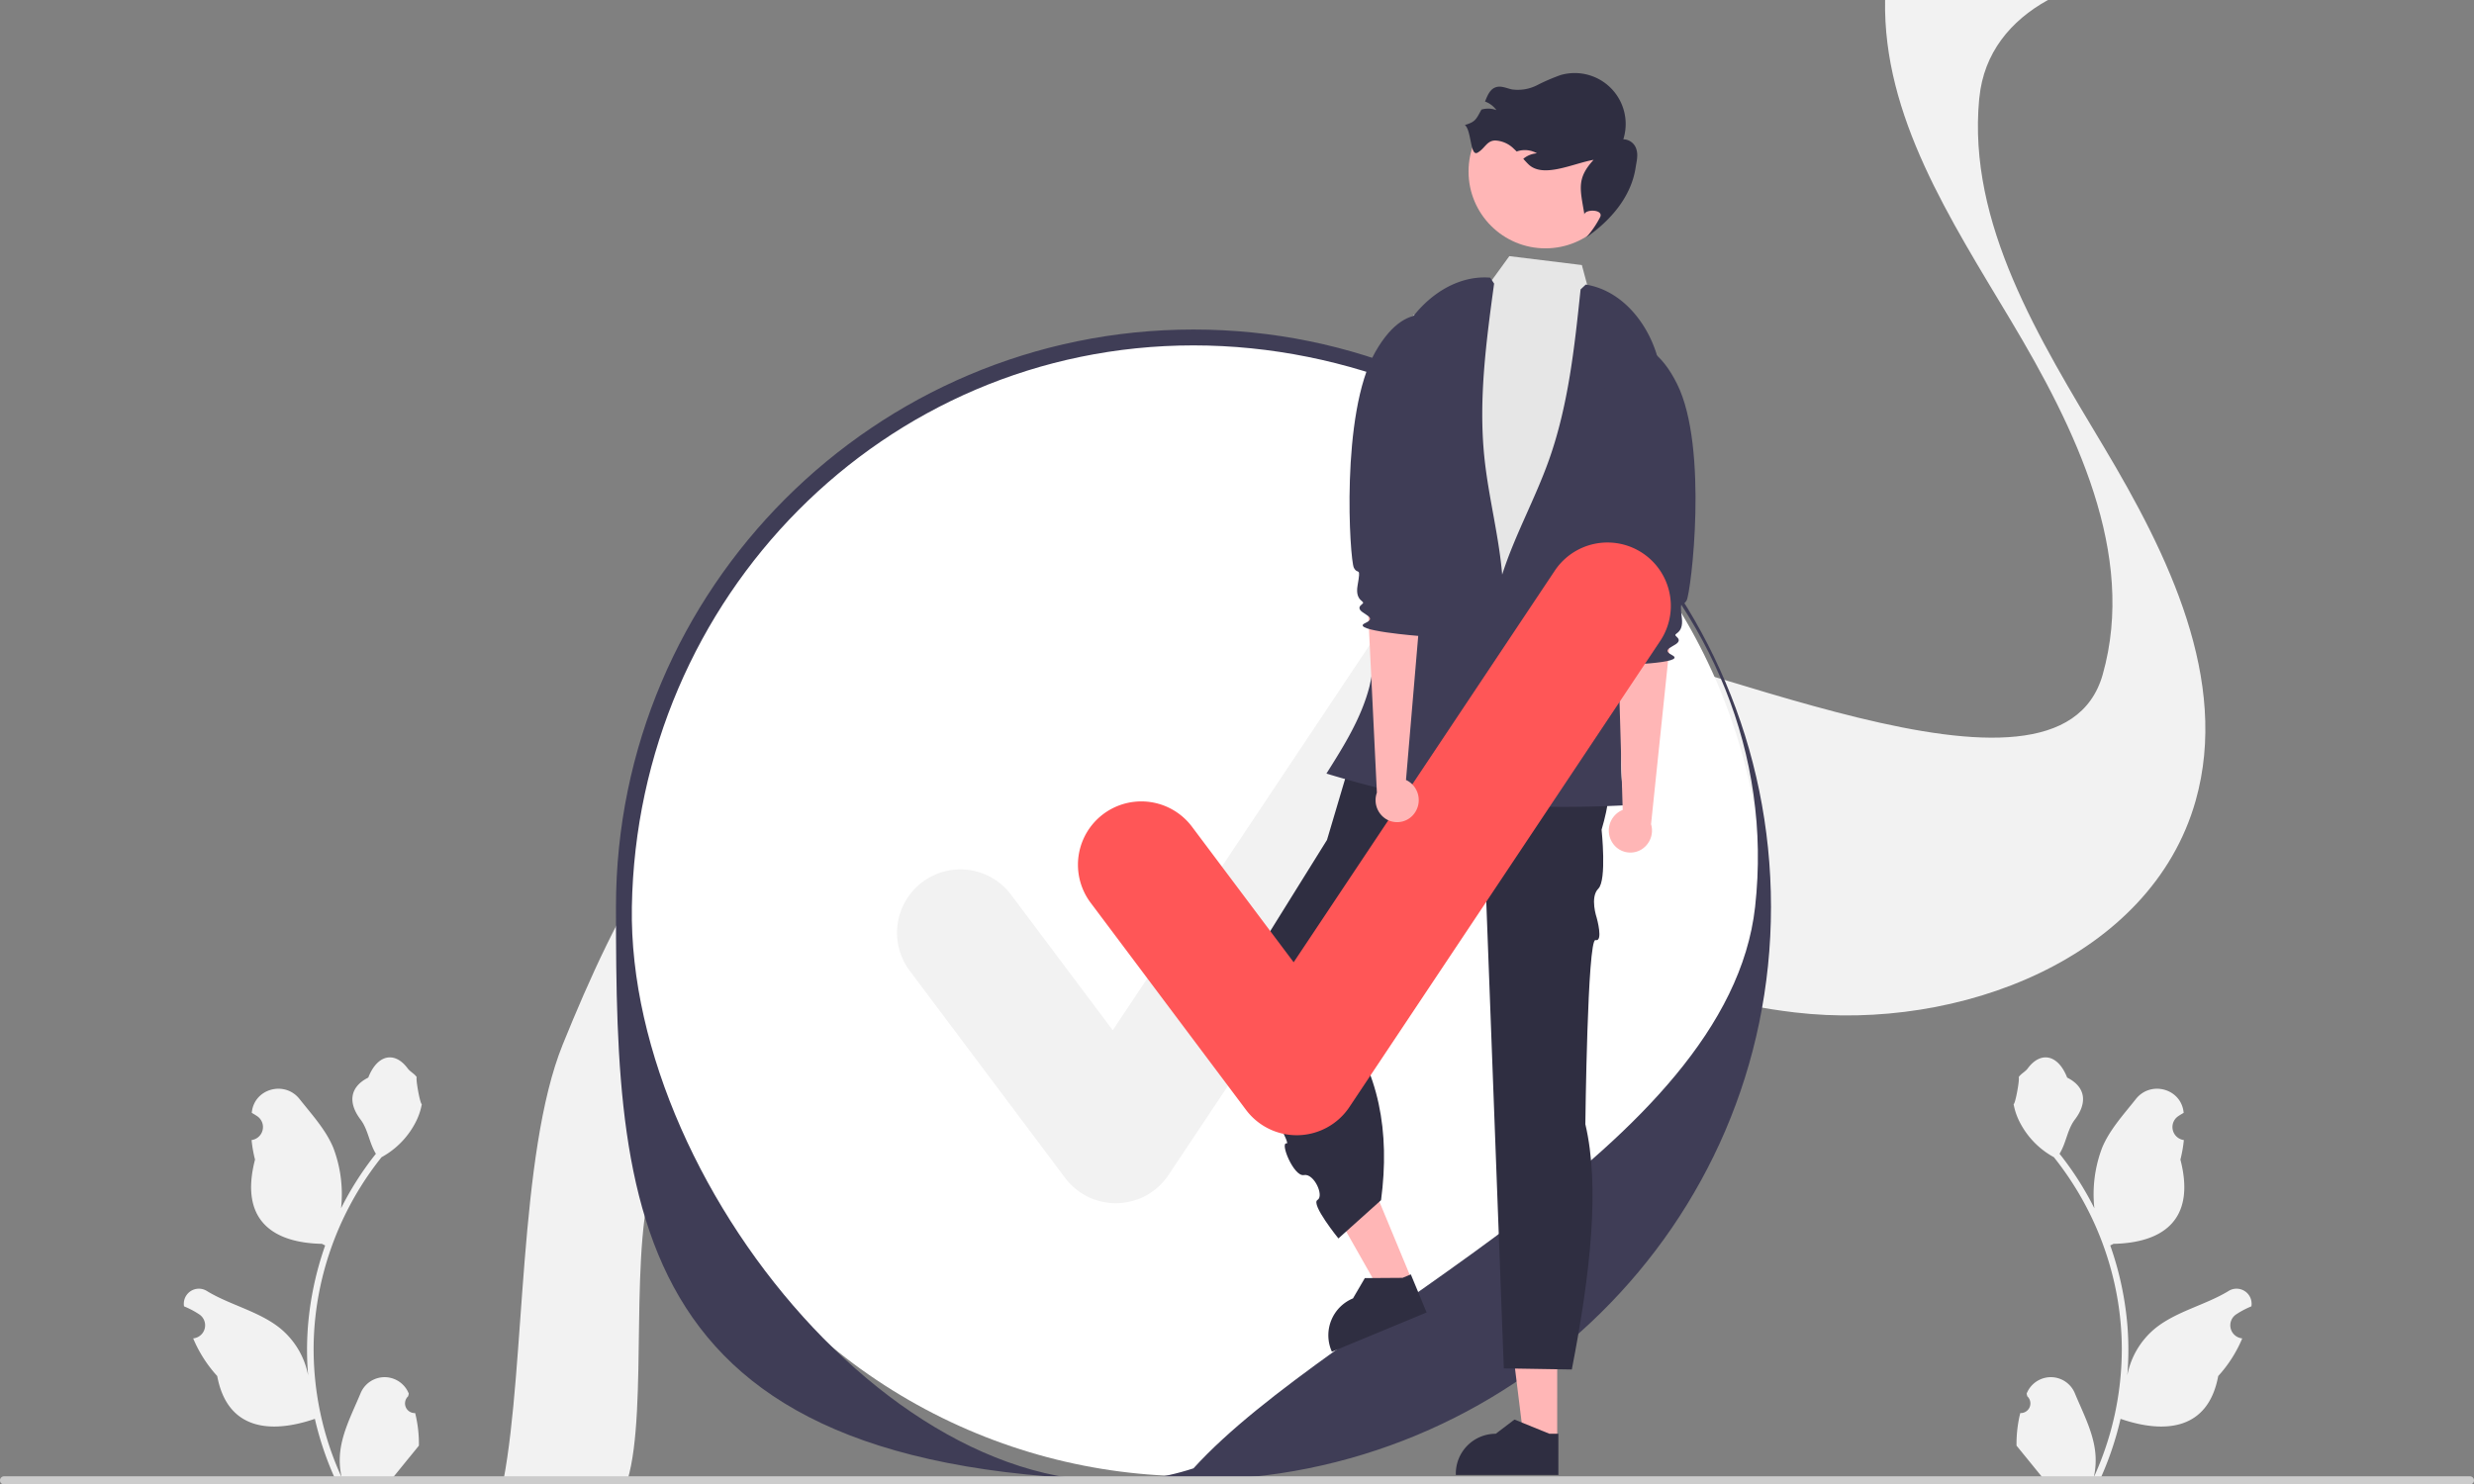 <svg xmlns="http://www.w3.org/2000/svg" data-name="Layer 1" width="717.67" height="430.743" viewBox="0 0 717.67 430.743" xmlns:xlink="http://www.w3.org/1999/xlink"><rect x="0" y="0" width="717.67" height="430.743" fill="#808080" stroke="none"/><path d="M361.254,634.295a2.807,2.807,0,0,1-2.035-4.866l.192-.765q-.038-.092-.076-.184a7.539,7.539,0,0,0-13.907.052c-2.275,5.478-5.17,10.966-5.883,16.758a22.303,22.303,0,0,0,.392,7.671,89.419,89.419,0,0,1-8.134-37.139,86.307,86.307,0,0,1,.535-9.628q.443-3.931,1.231-7.807a90.456,90.456,0,0,1,17.938-38.337A24.073,24.073,0,0,0,361.519,549.662a18.363,18.363,0,0,0,1.67-5.018c-.487.064-1.838-7.359-1.47-7.815-.679-1.031-1.895-1.543-2.637-2.549-3.689-5.002-8.773-4.129-11.426,2.669-5.669,2.861-5.724,7.606-2.245,12.169,2.213,2.903,2.517,6.832,4.459,9.94-.2.256-.408.503-.607.759a91.04,91.04,0,0,0-9.502,15.054,37.846,37.846,0,0,0-2.259-17.579c-2.163-5.217-6.216-9.611-9.786-14.122-4.288-5.418-13.08-3.053-13.836,3.814q-.011.1-.021.199.795.449,1.557.952a3.808,3.808,0,0,1-1.535,6.93l-.078.012a37.89,37.89,0,0,0,.999,5.665c-4.579,17.71,5.307,24.16,19.424,24.45.312.16.615.32.927.471a92.924,92.924,0,0,0-5.002,23.539,88.135,88.135,0,0,0,.064,14.231l-.024-.168a23.289,23.289,0,0,0-7.95-13.448c-6.118-5.026-14.762-6.877-21.363-10.916a4.371,4.371,0,0,0-6.694,4.252q.013.088.027.176a25.579,25.579,0,0,1,2.868,1.382q.795.449,1.557.952a3.808,3.808,0,0,1-1.535,6.93l-.078.012c-.056.008-.104.016-.16.024a37.923,37.923,0,0,0,6.975,10.923c2.863,15.46,15.162,16.927,28.318,12.425h.008a92.898,92.898,0,0,0,6.24,18.218h22.293c.08-.248.152-.503.224-.751a25.329,25.329,0,0,1-6.169-.367c1.654-2.03,3.308-4.075,4.962-6.105a1.386,1.386,0,0,0,.104-.12c.839-1.039,1.686-2.069,2.525-3.108l0-.001a37.101,37.101,0,0,0-1.087-9.451Z" transform="translate(-240.825 -224.275)" fill="#f2f2f2"/><path d="M826.876,634.295a2.807,2.807,0,0,0,2.035-4.866l-.192-.765q.038-.092.076-.184a7.539,7.539,0,0,1,13.907.052c2.275,5.478,5.17,10.966,5.883,16.758a22.303,22.303,0,0,1-.392,7.671,89.419,89.419,0,0,0,8.134-37.139,86.307,86.307,0,0,0-.535-9.628q-.443-3.931-1.231-7.807a90.456,90.456,0,0,0-17.938-38.337A24.073,24.073,0,0,1,826.612,549.662a18.363,18.363,0,0,1-1.67-5.018c.487.064,1.838-7.359,1.47-7.815.679-1.031,1.895-1.543,2.637-2.549,3.689-5.002,8.773-4.129,11.426,2.669,5.669,2.861,5.724,7.606,2.245,12.169-2.213,2.903-2.517,6.832-4.459,9.94.2.256.408.503.607.759a91.04,91.04,0,0,1,9.502,15.054,37.846,37.846,0,0,1,2.259-17.579c2.163-5.217,6.216-9.611,9.786-14.122,4.288-5.418,13.08-3.053,13.836,3.814q.011.1.021.199-.795.449-1.557.952a3.808,3.808,0,0,0,1.535,6.93l.078.012a37.89,37.89,0,0,1-.999,5.665c4.579,17.71-5.307,24.16-19.424,24.45-.312.16-.615.32-.927.471a92.926,92.926,0,0,1,5.002,23.539,88.137,88.137,0,0,1-.064,14.231l.024-.168a23.289,23.289,0,0,1,7.95-13.448c6.118-5.026,14.762-6.877,21.363-10.916a4.371,4.371,0,0,1,6.694,4.252q-.013.088-.027.176a25.578,25.578,0,0,0-2.868,1.382q-.795.449-1.557.952a3.808,3.808,0,0,0,1.535,6.93l.078.012c.056.008.104.016.16.024a37.923,37.923,0,0,1-6.975,10.923c-2.863,15.46-15.162,16.927-28.318,12.425h-.008a92.897,92.897,0,0,1-6.24,18.218H827.435c-.08-.248-.152-.503-.224-.751a25.329,25.329,0,0,0,6.169-.367c-1.654-2.03-3.308-4.075-4.962-6.105a1.386,1.386,0,0,1-.104-.12c-.839-1.039-1.686-2.069-2.525-3.108l-0-.001a37.101,37.101,0,0,1,1.087-9.451Z" transform="translate(-240.825 -224.275)" fill="#f2f2f2"/><path d="M386.895,653.699h35.974c6.153-20.716.033-69.675,8.143-89.686,15.559-38.369,35.435-78.853,72.534-97.587,15.84-8,33.111-11.124,50.75-10.954,24.366.231,49.416,6.772,72.351,15.44,9.382,3.538,18.678,7.428,27.937,11.404,34.885,14.99,69.391,31.317,106.906,35.731,47.471,5.58,103.285-15.659,116.251-61.407,9.896-35.025-7.926-71.388-26.616-102.669-18.69-31.281-39.582-64.75-36.169-100.967.012-.122.024-.255.049-.377,1.284-13.008,9.051-22.357,19.901-28.351H787.664c-.624,33.785,18.923,63.607,36.512,93.052,18.69,31.269,36.512,67.644,26.616,102.669-12.966,45.736-120.327-7.876-167.799-13.469-13.406-1.568,7.889,4.012-4.893,0-20.048-6.285-22.27,51.363-41.78,42.902-12.146-5.276-24.304-10.516-36.622-15.172-5.101-1.933-10.311-3.744-15.583-5.422-.012,0-.012,0-.024-.012-35.399-11.209-74.112-15.574-106.82.632-.22.109-.453.219-.673.328-37.099,18.722-56.975,59.206-72.534,97.575C391.209,559.077,393.231,620.242,386.895,653.699Z" transform="translate(-240.825 -224.275)" fill="#f2f2f2"/><circle cx="346.212" cy="263.14" r="165.223" fill="#fff"/><path d="M586.565,653.699C423.093,657.455,419.509,579.791,419.509,487.415c0-92.374,75.153-167.527,167.528-167.527s167.528,75.153,167.528,167.527C754.565,579.791,678.941,653.699,586.565,653.699Zm.472-329.202c-89.834,0-161.406,73.097-162.918,162.917-1.407,83.544,87.344,187.795,162.918,162.92,40.528-44.635,155.112-92.709,162.919-162.92C759.882,398.132,676.871,324.497,587.037,324.497Z" transform="translate(-240.825 -224.275)" fill="#3f3d56"/><path d="M564.497,573.406a18.373,18.373,0,0,1-14.702-7.353l-45.075-60.102a18.378,18.378,0,1,1,29.406-22.053l29.49,39.317,75.741-113.61a18.379,18.379,0,0,1,30.585,20.39L579.791,565.222a18.387,18.387,0,0,1-14.782,8.179C564.838,573.403,564.668,573.406,564.497,573.406Z" transform="translate(-240.825 -224.275)" fill="#f2f2f2"/><path d="M240.825,653.828a1.186,1.186,0,0,0,1.19,1.19h715.29a1.19,1.19,0,1,0,0-2.38h-715.29A1.187,1.187,0,0,0,240.825,653.828Z" transform="translate(-240.825 -224.275)" fill="#ccc"/><polygon points="451.72 417.887 442.046 417.887 437.444 380.57 451.723 380.571 451.72 417.887" fill="#ffb6b6"/><path d="M692.886,652.255l-29.75-.001v-.376a11.58,11.58,0,0,1,11.58-11.58h.001l5.434-4.123,10.139,4.123,2.597 0Z" transform="translate(-240.825 -224.275)" fill="#2f2e41"/><polygon points="409.66 371.639 400.724 375.345 382.177 342.638 395.367 337.169 409.66 371.639" fill="#ffb6b6"/><path d="M654.666,605.106l-27.481,11.396-.144-.348a11.58,11.58,0,0,1,6.261-15.132l.001-0,3.44-5.89,10.945-.075,2.399-.995Z" transform="translate(-240.825 -224.275)" fill="#2f2e41"/><path d="M703.607,429.884,634.949,437.058l-9.184,30.933L593.959,519.104s22.194,37.354,20.11,36.947,2.081,9.775,4.999,9.184,5.951,6.048,3.934,7.228,6.075,11.161,6.075,11.161l12.367-11.101c2.631-19.843-.548-37.502-11.871-52.102l35.433-38.253,6.719-2.788h0l5.333,141.947,19.727.324c5.443-28.001,8.178-53.203,3.923-71.181,0,0,.611-54.009,2.944-53.418s.355-6.445.355-6.445-2.043-5.992.467-8.478.943-17.107.943-17.107C709.565,451.186,708.317,439.762,703.607,429.884Z" transform="translate(-240.825 -224.275)" fill="#2f2e41"/><path d="M650.817,315.733l18.981-4.918,8.86-12.22,21.041,2.587,4.479,16.668,14.98,8.695s-8.279,87.572-6.31,92.38,9.031,4.412,3,10.61-6.83,3.702-5.43,10.45,11.601,13.89,0,13.819-81.601-1.071-79.601-9.071,1.969-5.968,4.984-10.984,5.045-2.213,4.031-9.614-.015-12.401-.015-16.401,3.351-40.349,3.351-40.349Z" transform="translate(-240.825 -224.275)" fill="#e6e6e6"/><circle cx="448.3" cy="49.764" r="22.298" fill="#ffb6b6"/><path d="M665.761,260.544c1.958,1.582,1.51,9.277,3.691,8.023s2.636-3.5,5.148-3.524a8.225,8.225,0,0,1,5.417,2.451c.267.242.522.495.769.745.226-.079.449-.151.684-.21a7.085,7.085,0,0,1,5.196.732,6.952,6.952,0,0,0-3.958,1.596c.479.537.966,1.078,1.478,1.577,4.27,4.185,13.026-.272,18.914-1.277-4.904,5.354-3.937,8.343-2.717,15.499l.005.391c.251-1.65,5.536-1.568,4.665.622a28.15,28.15,0,0,1-4.074,5.989c7.202-4.989,13.016-11.866,14.301-20.174.264-1.747.778-3.529.281-5.232a4.012,4.012,0,0,0-3.832-3.055A14.784,14.784,0,0,0,693.546,246.048a56.5,56.5,0,0,0-6.839,2.952,12.294,12.294,0,0,1-7.244,1.227c-1.547-.32-3.114-1.121-4.63-.667-1.757.527-2.512,2.382-3.216,4.174a7.077,7.077,0,0,1,3.297,2.487,6.925,6.925,0,0,0-4.26-.173.432.432,0,0,0-.076.021C668.986,258.919,668.894,259.618,665.761,260.544Z" transform="translate(-240.825 -224.275)" fill="#2f2e41"/><path d="M673.113,304.842c-11.421-.919-21.849,7.815-26.603,18.239s-5.066,22.251-5.297,33.706l-.717,35.609c-.106,5.269-.212,10.539-.475,15.803a77.269,77.269,0,0,1-1.923,15.212c-2.329,9.165-7.451,17.332-12.498,25.328a342.467,342.467,0,0,0,39.357,9.399c6.638-21.471,13.353-43.56,11.721-65.975-.864-11.861-4.054-23.442-5.266-35.272-1.717-16.755.559-33.634,2.831-50.323" transform="translate(-240.825 -224.275)" fill="#3f3d56"/><path d="M700.836,306.844c11.312,1.819,19.368,12.78,21.511,24.035s-.363,22.817-2.859,34q-3.88,17.38-7.759,34.76c-1.148,5.144-2.297,10.288-3.291,15.464-.967,5.028,3.082,11.476,3.128,16.596.086,9.456-1.751,17.243,1.253,26.21a342.466,342.466,0,0,1-40.463-.216c-1.35-22.434-2.626-45.485,4.282-66.871,3.656-11.317,9.504-21.808,13.492-33.012,5.647-15.868,7.444-32.805,9.2-49.556" transform="translate(-240.825 -224.275)" fill="#3f3d56"/><path d="M708.377,468.496a6.48,6.48,0,0,1,2.243-8.756,6.216,6.216,0,0,1,.926-.447l-1.442-49.116,15.626-3.977L719.771,463.422a6.462,6.462,0,0,1-2.83,7.364,6.184,6.184,0,0,1-8.479-2.144Q708.419,468.57,708.377,468.496Z" transform="translate(-240.825 -224.275)" fill="#ffb6b6"/><path d="M707.236,326.466s10.908-9.224,20.086,9.219,4.049,60.578,2.757,62.826-2.08-.884-1.373,5.11c.575,4.875-2.846,4.265-1.619,5.306,3.236,2.743-5.827,3.056-1.172,5.473s-16.178,2.87-16.178,2.87-2.52-1.8-.77-8.586c.983-3.811,3.444-5.206.819-6.969s2.711-7.216,2.715-8.413-8.321-27.363-8.321-27.363Z" transform="translate(-240.825 -224.275)" fill="#3f3d56"/><path d="M616.977,553.674a18.374,18.374,0,0,1-14.702-7.353l-45.075-60.102a18.378,18.378,0,1,1,29.406-22.053l29.49,39.317,75.741-113.61a18.379,18.379,0,1,1,30.585,20.39l-90.151,135.226a18.387,18.387,0,0,1-14.782,8.179C617.318,553.671,617.147,553.674,616.977,553.674Z" transform="translate(-240.825 -224.275)" fill="#ff5657"/><path d="M651.337,459.964a6.48,6.48,0,0,0-1.756-8.866,6.218,6.218,0,0,0-.899-.497l4.155-48.961L637.454,396.805l2.787,57.464a6.462,6.462,0,0,0,2.418,7.51,6.184,6.184,0,0,0,8.585-1.672Q651.291,460.036,651.337,459.964Z" transform="translate(-240.825 -224.275)" fill="#ffb6b6"/><path d="M660.339,318.316s-10.381-9.813-20.565,8.095-7.391,60.261-6.225,62.578,2.126-.767,1.088,5.178c-.844,4.836,2.606,4.416,1.323,5.387-3.383,2.56,5.649,3.373.868,5.529s15.995,3.759,15.995,3.759,2.615-1.658,1.243-8.53c-.771-3.86-3.151-5.388-.433-7.004s-2.308-7.355-2.246-8.55,9.82-26.862,9.82-26.862Z" transform="translate(-240.825 -224.275)" fill="#3f3d56"/></svg>